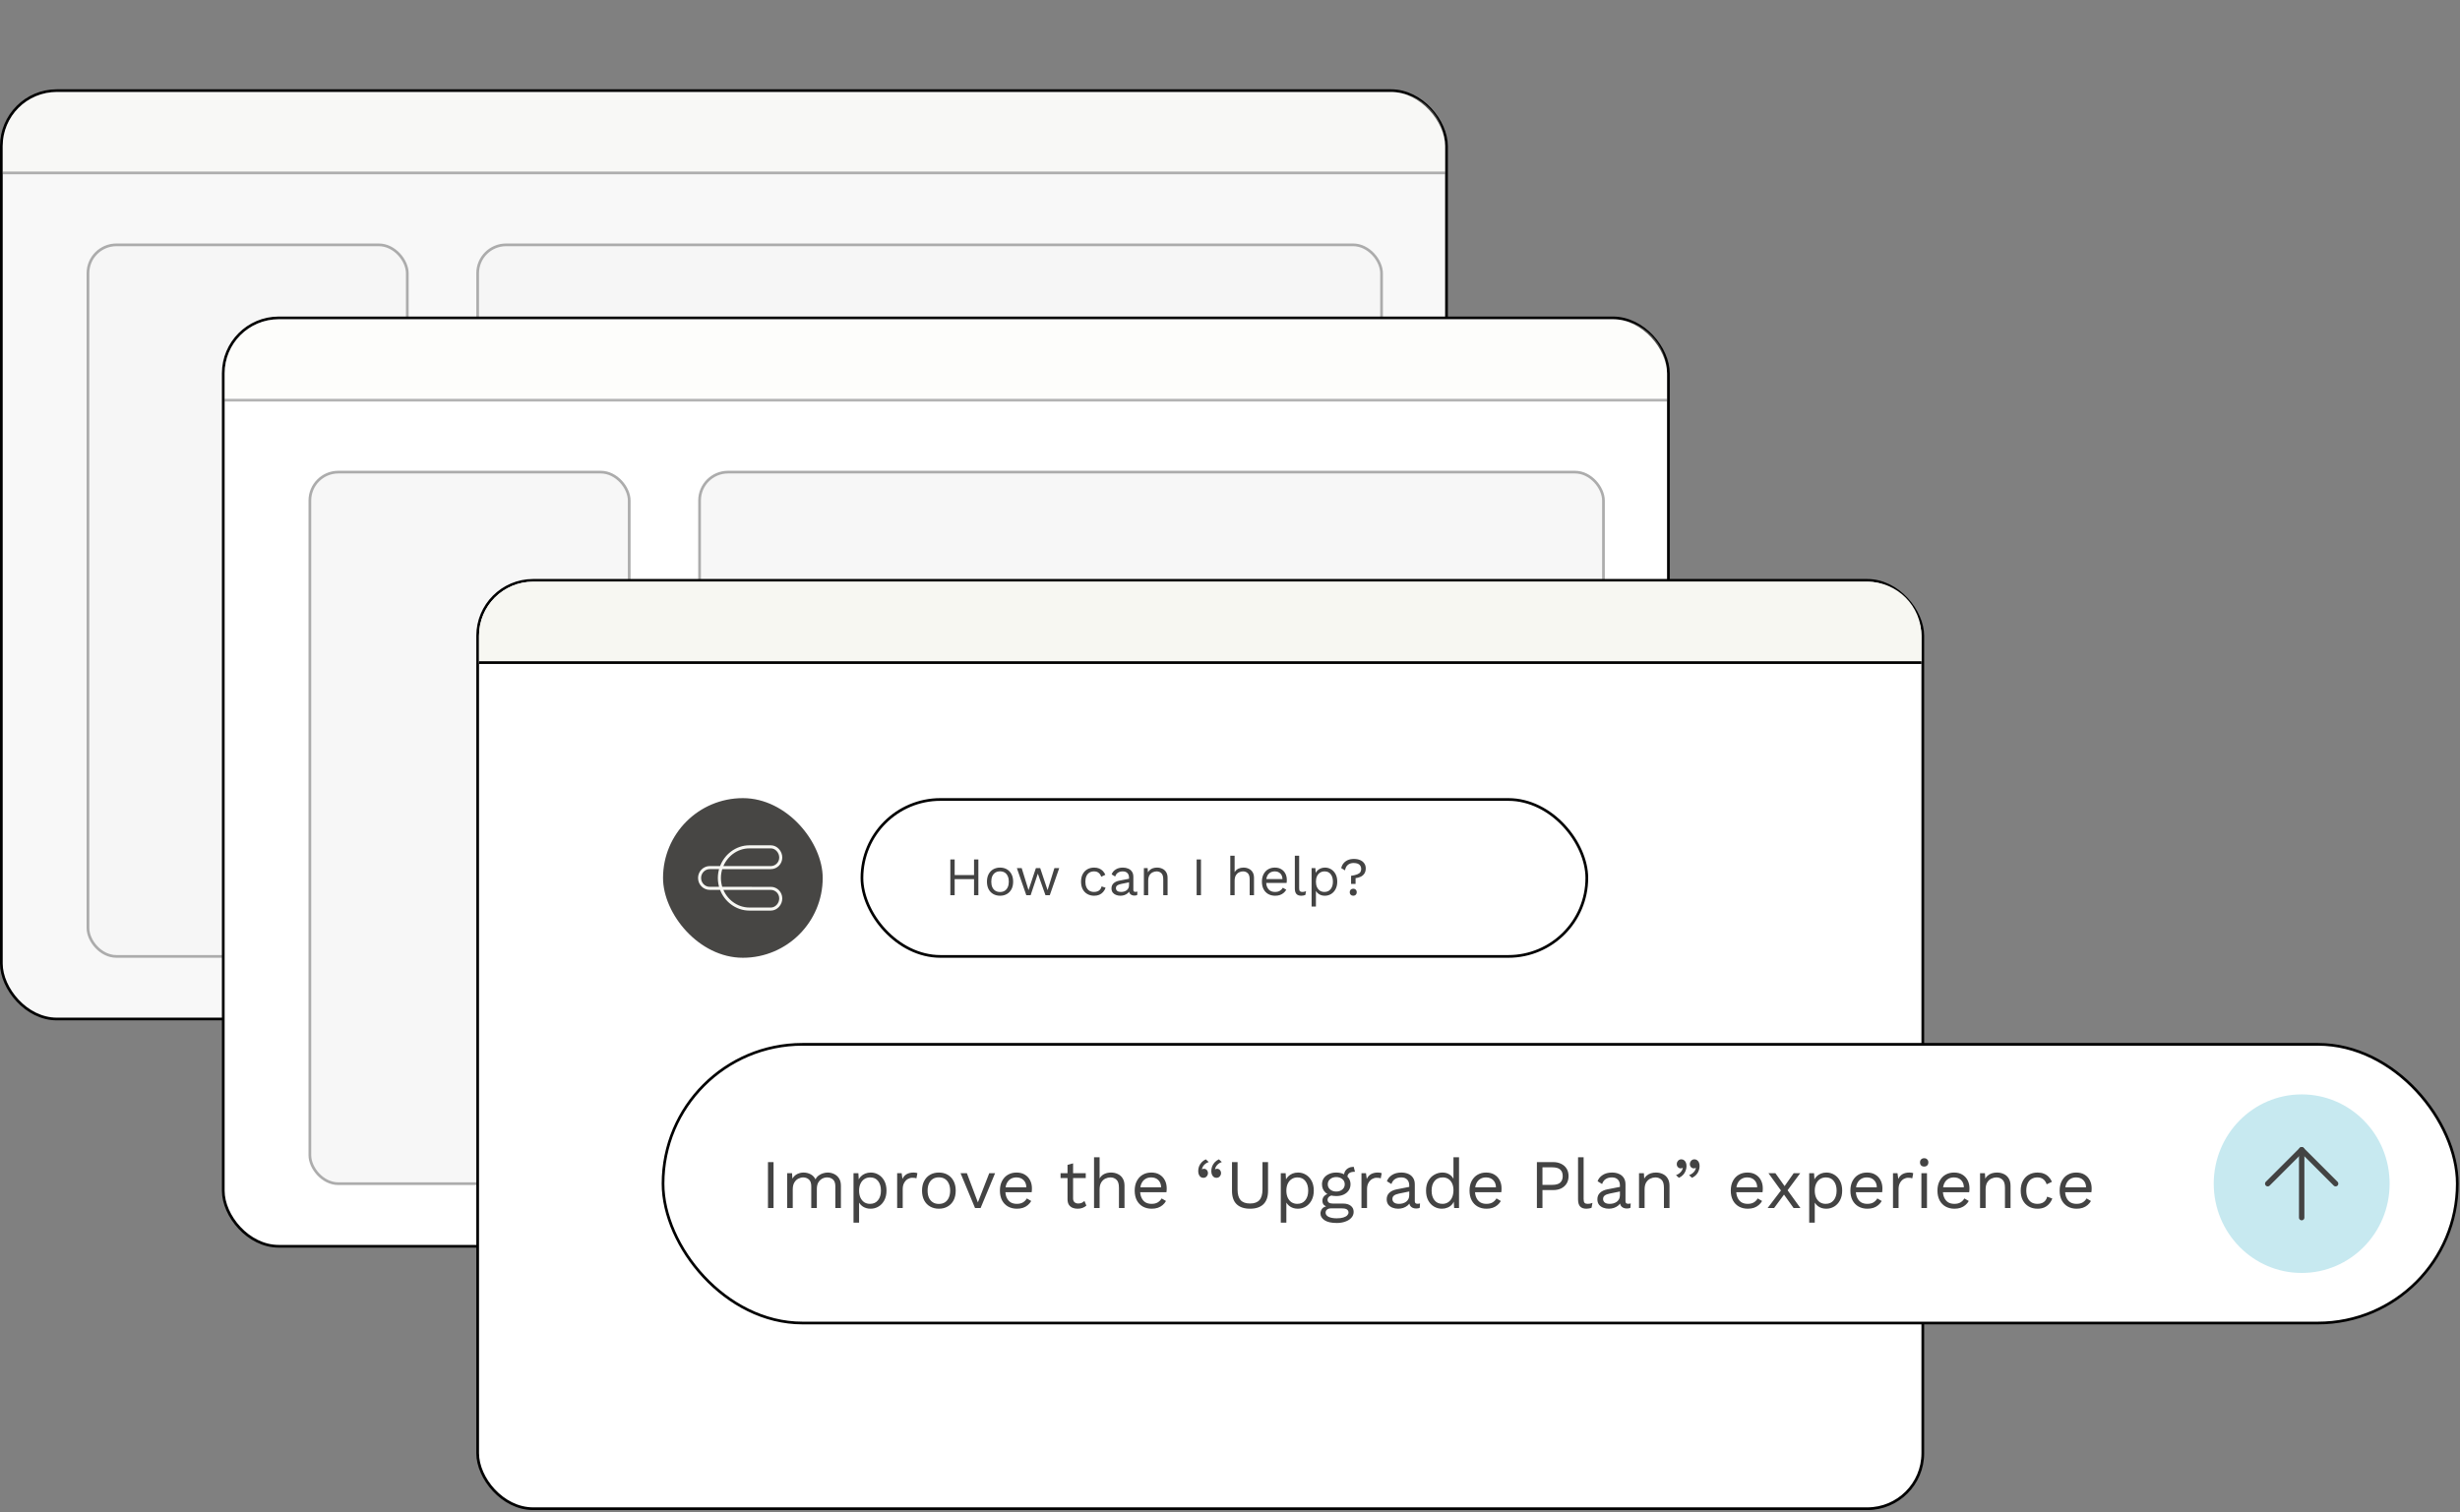 <svg width="909" height="559" viewBox="0 0 909 559" fill="none" xmlns="http://www.w3.org/2000/svg">
<rect x="0" y="0" width="909" height="559" fill="#808080" stroke="none"/>
<g clip-path="url(#clip0_1213_10343)">
<rect x="0.5" y="33.5" width="534" height="343.137" rx="20.5" fill="#F8F8F8" stroke="black"/>
<g opacity="0.3">
<path d="M1 54C1 42.954 9.954 34 21 34H514C525.046 34 534 42.954 534 54V63.909H1V54Z" fill="#F7F7F2"/>
<path d="M1 63.908H534" stroke="black"/>
</g>
<rect x="32.5" y="90.5" width="118" height="263" rx="10.5" fill="#F6F6F6" stroke="#ACACAC"/>
<rect x="176.5" y="90.5" width="334" height="263" rx="10.5" fill="#F6F6F6" stroke="#ACACAC"/>
<rect x="82.5" y="117.5" width="534" height="343.137" rx="20.5" fill="white" stroke="black"/>
<g opacity="0.3">
<path d="M83 138C83 126.954 91.954 118 103 118H596C607.046 118 616 126.954 616 138V147.909H83V138Z" fill="#F7F7F2"/>
<path d="M83 147.908H616" stroke="black"/>
</g>
<rect x="114.5" y="174.5" width="118" height="263" rx="10.5" fill="#F7F7F7" stroke="#ACACAC"/>
<rect x="258.5" y="174.5" width="334" height="263" rx="10.5" fill="#F7F7F7" stroke="#ACACAC"/>
<rect x="176.5" y="214.5" width="534" height="343.137" rx="20.5" fill="white" stroke="black"/>
<rect x="245" y="386" width="663" height="103" rx="51.5" fill="white"/>
<rect x="245" y="386" width="663" height="103" rx="51.5" stroke="black"/>
<path d="M285.835 429.528V446.5H283.777V429.528H285.835ZM290.875 446.5V433.642H292.675L292.804 435.648C293.267 434.859 293.867 434.285 294.604 433.925C295.358 433.565 296.13 433.385 296.918 433.385C297.827 433.385 298.684 433.591 299.49 434.002C300.296 434.414 300.913 435.048 301.341 435.905C301.616 435.322 302.001 434.851 302.499 434.491C302.996 434.114 303.536 433.839 304.119 433.668C304.719 433.479 305.284 433.385 305.816 433.385C306.639 433.385 307.419 433.557 308.156 433.899C308.91 434.242 309.527 434.774 310.007 435.494C310.487 436.214 310.727 437.14 310.727 438.271V446.5H308.67V438.477C308.67 437.311 308.379 436.471 307.796 435.957C307.213 435.442 306.493 435.185 305.636 435.185C304.967 435.185 304.341 435.348 303.759 435.674C303.176 436 302.704 436.48 302.344 437.114C302.001 437.748 301.83 438.528 301.83 439.454V446.5H299.773V438.477C299.773 437.311 299.481 436.471 298.898 435.957C298.315 435.442 297.595 435.185 296.738 435.185C296.173 435.185 295.59 435.339 294.99 435.648C294.407 435.94 293.918 436.411 293.524 437.062C293.13 437.714 292.932 438.571 292.932 439.634V446.5H290.875ZM315.385 451.9V433.642H317.185L317.365 436.78L317.082 436.42C317.305 435.82 317.64 435.297 318.085 434.851C318.531 434.388 319.071 434.028 319.705 433.771C320.34 433.514 321.025 433.385 321.763 433.385C322.808 433.385 323.768 433.651 324.643 434.182C325.534 434.714 326.246 435.477 326.777 436.471C327.309 437.465 327.574 438.665 327.574 440.071C327.574 441.46 327.3 442.66 326.751 443.671C326.22 444.666 325.509 445.429 324.617 445.96C323.726 446.491 322.748 446.757 321.685 446.757C320.623 446.757 319.688 446.5 318.882 445.986C318.094 445.454 317.528 444.786 317.185 443.98L317.442 443.594V451.9H315.385ZM321.48 444.957C322.748 444.957 323.734 444.511 324.437 443.62C325.157 442.728 325.517 441.545 325.517 440.071C325.517 438.597 325.166 437.414 324.463 436.522C323.777 435.631 322.808 435.185 321.557 435.185C320.734 435.185 320.014 435.391 319.397 435.802C318.78 436.197 318.3 436.762 317.957 437.5C317.614 438.22 317.442 439.077 317.442 440.071C317.442 441.048 317.605 441.906 317.931 442.643C318.274 443.38 318.745 443.954 319.345 444.366C319.963 444.76 320.674 444.957 321.48 444.957ZM331.508 446.5V433.642H333.179L333.462 435.751C333.822 434.962 334.345 434.371 335.031 433.977C335.733 433.582 336.582 433.385 337.576 433.385C337.799 433.385 338.039 433.402 338.296 433.437C338.571 433.471 338.802 433.539 338.991 433.642L338.631 435.519C338.442 435.451 338.236 435.399 338.014 435.365C337.791 435.331 337.474 435.314 337.062 435.314C336.531 435.314 335.991 435.468 335.442 435.777C334.911 436.085 334.465 436.557 334.105 437.191C333.745 437.808 333.565 438.597 333.565 439.557V446.5H331.508ZM346.926 433.385C348.143 433.385 349.215 433.651 350.14 434.182C351.083 434.714 351.821 435.485 352.352 436.497C352.883 437.491 353.149 438.683 353.149 440.071C353.149 441.46 352.883 442.66 352.352 443.671C351.821 444.666 351.083 445.429 350.14 445.96C349.215 446.491 348.143 446.757 346.926 446.757C345.726 446.757 344.654 446.491 343.712 445.96C342.769 445.429 342.031 444.666 341.5 443.671C340.969 442.66 340.703 441.46 340.703 440.071C340.703 438.683 340.969 437.491 341.5 436.497C342.031 435.485 342.769 434.714 343.712 434.182C344.654 433.651 345.726 433.385 346.926 433.385ZM346.926 435.159C346.052 435.159 345.306 435.357 344.689 435.751C344.072 436.145 343.592 436.711 343.249 437.448C342.923 438.168 342.76 439.043 342.76 440.071C342.76 441.083 342.923 441.957 343.249 442.694C343.592 443.431 344.072 443.997 344.689 444.391C345.306 444.786 346.052 444.983 346.926 444.983C347.8 444.983 348.546 444.786 349.163 444.391C349.78 443.997 350.252 443.431 350.578 442.694C350.92 441.957 351.092 441.083 351.092 440.071C351.092 439.043 350.92 438.168 350.578 437.448C350.252 436.711 349.78 436.145 349.163 435.751C348.546 435.357 347.8 435.159 346.926 435.159ZM365.534 433.642H367.694L362.345 446.5H360.288L354.939 433.642H357.279L361.342 444.417L365.534 433.642ZM375.757 446.757C374.539 446.757 373.451 446.491 372.491 445.96C371.548 445.429 370.811 444.666 370.279 443.671C369.748 442.66 369.482 441.46 369.482 440.071C369.482 438.683 369.748 437.491 370.279 436.497C370.811 435.485 371.539 434.714 372.465 434.182C373.391 433.651 374.445 433.385 375.628 433.385C376.828 433.385 377.848 433.642 378.688 434.157C379.545 434.671 380.197 435.374 380.643 436.265C381.088 437.14 381.311 438.125 381.311 439.223C381.311 439.514 381.303 439.78 381.285 440.02C381.268 440.26 381.243 440.474 381.208 440.663H370.819V438.837H380.308L379.254 439.043C379.254 437.808 378.911 436.857 378.225 436.188C377.557 435.519 376.674 435.185 375.577 435.185C374.737 435.185 374.008 435.382 373.391 435.777C372.791 436.154 372.319 436.711 371.976 437.448C371.651 438.168 371.488 439.043 371.488 440.071C371.488 441.083 371.659 441.957 372.002 442.694C372.345 443.431 372.825 443.997 373.442 444.391C374.077 444.768 374.831 444.957 375.705 444.957C376.648 444.957 377.411 444.777 377.994 444.417C378.594 444.057 379.074 443.568 379.434 442.951L381.054 443.903C380.728 444.486 380.308 444.991 379.794 445.42C379.297 445.849 378.705 446.183 378.02 446.423C377.351 446.646 376.597 446.757 375.757 446.757ZM396.52 429.991V442.951C396.52 443.586 396.7 444.057 397.06 444.366C397.42 444.674 397.883 444.828 398.449 444.828C398.946 444.828 399.375 444.743 399.735 444.571C400.095 444.4 400.42 444.168 400.712 443.877L401.432 445.6C401.038 445.96 400.566 446.243 400.018 446.449C399.486 446.654 398.869 446.757 398.166 446.757C397.515 446.757 396.906 446.646 396.34 446.423C395.775 446.183 395.32 445.814 394.977 445.317C394.652 444.803 394.48 444.134 394.463 443.311V430.556L396.52 429.991ZM401.2 433.642V435.417H391.891V433.642H401.2ZM404.259 446.5V427.728H406.316V435.571C406.762 434.799 407.354 434.242 408.091 433.899C408.828 433.557 409.634 433.385 410.508 433.385C411.434 433.385 412.274 433.565 413.028 433.925C413.783 434.268 414.383 434.799 414.828 435.519C415.291 436.24 415.523 437.157 415.523 438.271V446.5H413.465V438.991C413.465 437.568 413.157 436.582 412.54 436.034C411.94 435.468 411.194 435.185 410.302 435.185C409.685 435.185 409.068 435.331 408.451 435.622C407.834 435.914 407.319 436.394 406.908 437.062C406.514 437.714 406.316 438.588 406.316 439.685V446.5H404.259ZM425.555 446.757C424.338 446.757 423.249 446.491 422.289 445.96C421.346 445.429 420.609 444.666 420.078 443.671C419.546 442.66 419.281 441.46 419.281 440.071C419.281 438.683 419.546 437.491 420.078 436.497C420.609 435.485 421.338 434.714 422.264 434.182C423.189 433.651 424.244 433.385 425.427 433.385C426.627 433.385 427.647 433.642 428.487 434.157C429.344 434.671 429.995 435.374 430.441 436.265C430.887 437.14 431.11 438.125 431.11 439.223C431.11 439.514 431.101 439.78 431.084 440.02C431.067 440.26 431.041 440.474 431.007 440.663H420.618V438.837H430.107L429.053 439.043C429.053 437.808 428.71 436.857 428.024 436.188C427.355 435.519 426.472 435.185 425.375 435.185C424.535 435.185 423.807 435.382 423.189 435.777C422.589 436.154 422.118 436.711 421.775 437.448C421.449 438.168 421.286 439.043 421.286 440.071C421.286 441.083 421.458 441.957 421.801 442.694C422.144 443.431 422.624 443.997 423.241 444.391C423.875 444.768 424.629 444.957 425.504 444.957C426.447 444.957 427.21 444.777 427.792 444.417C428.392 444.057 428.873 443.568 429.233 442.951L430.853 443.903C430.527 444.486 430.107 444.991 429.593 445.42C429.095 445.849 428.504 446.183 427.818 446.423C427.15 446.646 426.395 446.757 425.555 446.757ZM444.687 435.339C444.292 435.339 443.95 435.237 443.658 435.031C443.367 434.808 443.144 434.508 442.99 434.131C442.835 433.754 442.758 433.325 442.758 432.845C442.758 432.262 442.852 431.705 443.041 431.174C443.247 430.625 443.555 430.119 443.967 429.656C444.378 429.193 444.91 428.808 445.561 428.499L446.641 429.502C446.178 429.656 445.767 429.871 445.407 430.145C445.064 430.419 444.781 430.728 444.558 431.071C444.352 431.414 444.207 431.765 444.121 432.125L444.224 432.176C444.292 432.125 444.378 432.082 444.481 432.048C444.584 432.014 444.738 431.996 444.944 431.996C445.15 431.996 445.364 432.056 445.587 432.176C445.81 432.296 445.99 432.477 446.127 432.717C446.281 432.939 446.358 433.239 446.358 433.617C446.358 433.925 446.281 434.208 446.127 434.465C445.99 434.722 445.792 434.937 445.535 435.108C445.278 435.262 444.995 435.339 444.687 435.339ZM449.521 435.339C449.127 435.339 448.784 435.237 448.493 435.031C448.201 434.808 447.978 434.508 447.824 434.131C447.67 433.754 447.593 433.325 447.593 432.845C447.593 432.262 447.687 431.705 447.875 431.174C448.081 430.625 448.39 430.119 448.801 429.656C449.213 429.193 449.744 428.808 450.396 428.499L451.476 429.502C451.013 429.656 450.601 429.871 450.241 430.145C449.898 430.419 449.616 430.728 449.393 431.071C449.187 431.414 449.041 431.765 448.955 432.125L449.058 432.176C449.127 432.125 449.213 432.082 449.316 432.048C449.418 432.014 449.573 431.996 449.778 431.996C449.984 431.996 450.198 432.056 450.421 432.176C450.644 432.296 450.824 432.477 450.961 432.717C451.116 432.939 451.193 433.239 451.193 433.617C451.193 433.925 451.116 434.208 450.961 434.465C450.824 434.722 450.627 434.937 450.37 435.108C450.113 435.262 449.83 435.339 449.521 435.339ZM468.56 429.528V440.174C468.56 442.351 467.986 443.997 466.837 445.111C465.688 446.209 464.043 446.757 461.9 446.757C459.774 446.757 458.128 446.209 456.962 445.111C455.814 443.997 455.239 442.351 455.239 440.174V429.528H457.297V439.66C457.297 441.425 457.665 442.728 458.402 443.568C459.157 444.408 460.322 444.828 461.9 444.828C463.477 444.828 464.634 444.408 465.371 443.568C466.126 442.728 466.503 441.425 466.503 439.66V429.528H468.56ZM473.269 451.9V433.642H475.069L475.249 436.78L474.966 436.42C475.189 435.82 475.523 435.297 475.969 434.851C476.415 434.388 476.955 434.028 477.589 433.771C478.224 433.514 478.909 433.385 479.646 433.385C480.692 433.385 481.652 433.651 482.527 434.182C483.418 434.714 484.13 435.477 484.661 436.471C485.192 437.465 485.458 438.665 485.458 440.071C485.458 441.46 485.184 442.66 484.635 443.671C484.104 444.666 483.392 445.429 482.501 445.96C481.609 446.491 480.632 446.757 479.569 446.757C478.506 446.757 477.572 446.5 476.766 445.986C475.978 445.454 475.412 444.786 475.069 443.98L475.326 443.594V451.9H473.269ZM479.364 444.957C480.632 444.957 481.618 444.511 482.321 443.62C483.041 442.728 483.401 441.545 483.401 440.071C483.401 438.597 483.05 437.414 482.347 436.522C481.661 435.631 480.692 435.185 479.441 435.185C478.618 435.185 477.898 435.391 477.281 435.802C476.663 436.197 476.183 436.762 475.841 437.5C475.498 438.22 475.326 439.077 475.326 440.071C475.326 441.048 475.489 441.906 475.815 442.643C476.158 443.38 476.629 443.954 477.229 444.366C477.846 444.76 478.558 444.957 479.364 444.957ZM500.218 431.276L500.681 433.102C500.663 433.102 500.638 433.102 500.603 433.102C500.569 433.102 500.535 433.102 500.501 433.102C499.66 433.102 499.009 433.274 498.546 433.617C498.1 433.942 497.878 434.474 497.878 435.211L496.617 434.568C496.617 433.899 496.772 433.317 497.08 432.819C497.389 432.322 497.809 431.945 498.34 431.688C498.872 431.414 499.455 431.276 500.089 431.276C500.106 431.276 500.123 431.276 500.141 431.276C500.175 431.276 500.201 431.276 500.218 431.276ZM496.309 444.854C497.526 444.854 498.478 445.137 499.163 445.703C499.849 446.251 500.192 446.989 500.192 447.914C500.192 448.754 499.909 449.483 499.343 450.1C498.795 450.717 498.049 451.189 497.106 451.515C496.18 451.857 495.135 452.029 493.969 452.029C491.946 452.029 490.429 451.686 489.417 451C488.423 450.314 487.926 449.492 487.926 448.532C487.926 447.846 488.149 447.229 488.594 446.68C489.057 446.149 489.829 445.849 490.909 445.78L490.729 446.166C490.146 446.011 489.649 445.754 489.237 445.394C488.843 445.017 488.646 444.477 488.646 443.774C488.646 443.071 488.903 442.471 489.417 441.974C489.949 441.46 490.729 441.143 491.757 441.023L493.12 441.717H492.863C492.023 441.803 491.423 442.017 491.063 442.36C490.72 442.686 490.549 443.046 490.549 443.44C490.549 443.92 490.72 444.28 491.063 444.52C491.423 444.743 491.92 444.854 492.554 444.854H496.309ZM493.943 450.306C494.937 450.306 495.752 450.203 496.386 449.997C497.038 449.792 497.518 449.526 497.826 449.2C498.135 448.874 498.289 448.523 498.289 448.146C498.289 447.683 498.1 447.314 497.723 447.04C497.363 446.766 496.703 446.629 495.743 446.629H491.783C491.234 446.629 490.772 446.766 490.394 447.04C490.017 447.331 489.829 447.726 489.829 448.223C489.829 448.857 490.189 449.363 490.909 449.74C491.646 450.117 492.657 450.306 493.943 450.306ZM493.763 433.385C494.792 433.385 495.7 433.574 496.489 433.951C497.295 434.311 497.92 434.817 498.366 435.468C498.812 436.12 499.035 436.874 499.035 437.731C499.035 438.571 498.812 439.325 498.366 439.994C497.92 440.645 497.295 441.16 496.489 441.537C495.7 441.897 494.792 442.077 493.763 442.077C492.066 442.077 490.763 441.674 489.854 440.868C488.946 440.045 488.491 439 488.491 437.731C488.491 436.874 488.714 436.12 489.16 435.468C489.623 434.817 490.249 434.311 491.037 433.951C491.826 433.574 492.734 433.385 493.763 433.385ZM493.763 435.057C492.872 435.057 492.126 435.305 491.526 435.802C490.926 436.282 490.626 436.925 490.626 437.731C490.626 438.52 490.926 439.163 491.526 439.66C492.126 440.157 492.872 440.405 493.763 440.405C494.655 440.405 495.4 440.157 496 439.66C496.6 439.163 496.9 438.52 496.9 437.731C496.9 436.925 496.6 436.282 496 435.802C495.4 435.305 494.655 435.057 493.763 435.057ZM503.078 446.5V433.642H504.749L505.032 435.751C505.392 434.962 505.915 434.371 506.601 433.977C507.304 433.582 508.152 433.385 509.147 433.385C509.37 433.385 509.61 433.402 509.867 433.437C510.141 433.471 510.373 433.539 510.561 433.642L510.201 435.519C510.012 435.451 509.807 435.399 509.584 435.365C509.361 435.331 509.044 435.314 508.632 435.314C508.101 435.314 507.561 435.468 507.012 435.777C506.481 436.085 506.035 436.557 505.675 437.191C505.315 437.808 505.135 438.597 505.135 439.557V446.5H503.078ZM520.732 438.194C520.732 437.234 520.475 436.497 519.961 435.982C519.447 435.451 518.718 435.185 517.775 435.185C516.884 435.185 516.129 435.382 515.512 435.777C514.895 436.154 514.441 436.771 514.149 437.628L512.478 436.6C512.821 435.64 513.455 434.868 514.381 434.285C515.306 433.685 516.455 433.385 517.827 433.385C518.752 433.385 519.592 433.548 520.347 433.874C521.101 434.182 521.692 434.662 522.121 435.314C522.567 435.948 522.79 436.771 522.79 437.782V444.006C522.79 444.623 523.115 444.931 523.767 444.931C524.093 444.931 524.41 444.888 524.718 444.803L524.615 446.423C524.273 446.594 523.827 446.68 523.278 446.68C522.781 446.68 522.335 446.586 521.941 446.397C521.547 446.209 521.238 445.926 521.015 445.549C520.792 445.154 520.681 444.666 520.681 444.083V443.826L521.195 443.903C520.99 444.571 520.638 445.12 520.141 445.549C519.644 445.96 519.087 446.269 518.469 446.474C517.852 446.663 517.244 446.757 516.644 446.757C515.889 446.757 515.186 446.629 514.535 446.371C513.883 446.114 513.361 445.729 512.966 445.214C512.589 444.683 512.401 444.031 512.401 443.26C512.401 442.3 512.718 441.511 513.352 440.894C514.003 440.26 514.904 439.831 516.052 439.608L521.144 438.605V440.303L517.004 441.151C516.164 441.323 515.538 441.563 515.126 441.871C514.715 442.18 514.509 442.608 514.509 443.157C514.509 443.688 514.715 444.126 515.126 444.468C515.555 444.794 516.155 444.957 516.926 444.957C517.424 444.957 517.895 444.897 518.341 444.777C518.804 444.64 519.215 444.443 519.575 444.186C519.935 443.911 520.218 443.577 520.424 443.183C520.629 442.771 520.732 442.291 520.732 441.743V438.194ZM532.803 446.757C531.74 446.757 530.763 446.491 529.872 445.96C528.98 445.429 528.269 444.666 527.737 443.671C527.206 442.66 526.94 441.46 526.94 440.071C526.94 438.648 527.223 437.44 527.789 436.445C528.355 435.451 529.1 434.697 530.026 434.182C530.952 433.651 531.946 433.385 533.009 433.385C534.072 433.385 534.989 433.659 535.761 434.208C536.549 434.757 537.072 435.485 537.329 436.394L537.072 436.574V427.728H539.129V446.5H537.329L537.149 443.388L537.432 443.234C537.312 443.988 537.021 444.631 536.558 445.163C536.112 445.677 535.555 446.071 534.886 446.346C534.235 446.62 533.541 446.757 532.803 446.757ZM533.009 444.957C533.832 444.957 534.543 444.751 535.143 444.34C535.761 443.928 536.232 443.346 536.558 442.591C536.901 441.82 537.072 440.92 537.072 439.891C537.072 438.914 536.901 438.074 536.558 437.371C536.232 436.668 535.769 436.128 535.169 435.751C534.586 435.374 533.901 435.185 533.112 435.185C531.809 435.185 530.798 435.631 530.078 436.522C529.357 437.414 528.997 438.597 528.997 440.071C528.997 441.545 529.349 442.728 530.052 443.62C530.755 444.511 531.74 444.957 533.009 444.957ZM549.286 446.757C548.069 446.757 546.98 446.491 546.02 445.96C545.077 445.429 544.34 444.666 543.808 443.671C543.277 442.66 543.011 441.46 543.011 440.071C543.011 438.683 543.277 437.491 543.808 436.497C544.34 435.485 545.068 434.714 545.994 434.182C546.92 433.651 547.974 433.385 549.157 433.385C550.357 433.385 551.377 433.642 552.217 434.157C553.074 434.671 553.726 435.374 554.172 436.265C554.617 437.14 554.84 438.125 554.84 439.223C554.84 439.514 554.832 439.78 554.815 440.02C554.797 440.26 554.772 440.474 554.737 440.663H544.348V438.837H553.837L552.783 439.043C552.783 437.808 552.44 436.857 551.754 436.188C551.086 435.519 550.203 435.185 549.106 435.185C548.266 435.185 547.537 435.382 546.92 435.777C546.32 436.154 545.848 436.711 545.506 437.448C545.18 438.168 545.017 439.043 545.017 440.071C545.017 441.083 545.188 441.957 545.531 442.694C545.874 443.431 546.354 443.997 546.971 444.391C547.606 444.768 548.36 444.957 549.234 444.957C550.177 444.957 550.94 444.777 551.523 444.417C552.123 444.057 552.603 443.568 552.963 442.951L554.583 443.903C554.257 444.486 553.837 444.991 553.323 445.42C552.826 445.849 552.234 446.183 551.549 446.423C550.88 446.646 550.126 446.757 549.286 446.757ZM573.895 429.528C575.043 429.528 576.038 429.742 576.878 430.171C577.735 430.582 578.403 431.174 578.883 431.945C579.363 432.717 579.603 433.634 579.603 434.697C579.603 435.76 579.363 436.677 578.883 437.448C578.403 438.22 577.735 438.82 576.878 439.248C576.038 439.66 575.043 439.865 573.895 439.865H569.96V446.5H567.903V429.528H573.895ZM573.586 437.937C574.923 437.937 575.9 437.662 576.518 437.114C577.135 436.548 577.443 435.742 577.443 434.697C577.443 433.634 577.135 432.828 576.518 432.279C575.9 431.731 574.923 431.456 573.586 431.456H569.96V437.937H573.586ZM585.167 427.728V443.234C585.167 443.886 585.287 444.34 585.527 444.597C585.767 444.837 586.153 444.957 586.684 444.957C587.027 444.957 587.31 444.931 587.533 444.88C587.756 444.828 588.056 444.734 588.433 444.597L588.099 446.397C587.824 446.517 587.524 446.603 587.199 446.654C586.873 446.723 586.539 446.757 586.196 446.757C585.15 446.757 584.37 446.474 583.856 445.909C583.358 445.343 583.11 444.477 583.11 443.311V427.728H585.167ZM598.582 438.194C598.582 437.234 598.325 436.497 597.81 435.982C597.296 435.451 596.568 435.185 595.625 435.185C594.733 435.185 593.979 435.382 593.362 435.777C592.744 436.154 592.29 436.771 591.999 437.628L590.327 436.6C590.67 435.64 591.304 434.868 592.23 434.285C593.156 433.685 594.305 433.385 595.676 433.385C596.602 433.385 597.442 433.548 598.196 433.874C598.95 434.182 599.542 434.662 599.971 435.314C600.416 435.948 600.639 436.771 600.639 437.782V444.006C600.639 444.623 600.965 444.931 601.616 444.931C601.942 444.931 602.259 444.888 602.568 444.803L602.465 446.423C602.122 446.594 601.676 446.68 601.128 446.68C600.631 446.68 600.185 446.586 599.791 446.397C599.396 446.209 599.088 445.926 598.865 445.549C598.642 445.154 598.53 444.666 598.53 444.083V443.826L599.045 443.903C598.839 444.571 598.488 445.12 597.99 445.549C597.493 445.96 596.936 446.269 596.319 446.474C595.702 446.663 595.093 446.757 594.493 446.757C593.739 446.757 593.036 446.629 592.384 446.371C591.733 446.114 591.21 445.729 590.816 445.214C590.439 444.683 590.25 444.031 590.25 443.26C590.25 442.3 590.567 441.511 591.202 440.894C591.853 440.26 592.753 439.831 593.902 439.608L598.993 438.605V440.303L594.853 441.151C594.013 441.323 593.387 441.563 592.976 441.871C592.564 442.18 592.359 442.608 592.359 443.157C592.359 443.688 592.564 444.126 592.976 444.468C593.404 444.794 594.005 444.957 594.776 444.957C595.273 444.957 595.745 444.897 596.19 444.777C596.653 444.64 597.065 444.443 597.425 444.186C597.785 443.911 598.068 443.577 598.273 443.183C598.479 442.771 598.582 442.291 598.582 441.743V438.194ZM605.638 446.5V433.642H607.438L607.618 436.522L607.284 436.24C607.558 435.554 607.927 435.005 608.39 434.594C608.853 434.165 609.384 433.857 609.984 433.668C610.601 433.479 611.236 433.385 611.887 433.385C612.813 433.385 613.653 433.565 614.407 433.925C615.162 434.268 615.762 434.799 616.207 435.519C616.67 436.24 616.902 437.157 616.902 438.271V446.5H614.844V438.991C614.844 437.568 614.536 436.582 613.919 436.034C613.319 435.468 612.573 435.185 611.681 435.185C611.064 435.185 610.447 435.331 609.83 435.622C609.213 435.914 608.699 436.385 608.287 437.037C607.893 437.688 607.696 438.562 607.696 439.66V446.5H605.638ZM621.256 428.499C621.668 428.499 622.011 428.611 622.285 428.833C622.576 429.039 622.799 429.331 622.954 429.708C623.108 430.068 623.185 430.496 623.185 430.994C623.185 431.559 623.082 432.116 622.876 432.665C622.688 433.214 622.388 433.719 621.976 434.182C621.565 434.645 621.033 435.031 620.382 435.339L619.302 434.337C619.765 434.182 620.168 433.968 620.511 433.694C620.871 433.419 621.162 433.111 621.385 432.768C621.608 432.425 621.753 432.074 621.822 431.714L621.719 431.662C621.651 431.714 621.565 431.756 621.462 431.791C621.359 431.825 621.205 431.842 620.999 431.842C620.793 431.842 620.579 431.782 620.356 431.662C620.151 431.542 619.971 431.371 619.816 431.148C619.662 430.908 619.585 430.599 619.585 430.222C619.585 429.914 619.662 429.631 619.816 429.374C619.971 429.099 620.168 428.885 620.408 428.731C620.665 428.576 620.948 428.499 621.256 428.499ZM626.091 428.499C626.502 428.499 626.845 428.611 627.119 428.833C627.411 429.039 627.634 429.331 627.788 429.708C627.942 430.068 628.019 430.496 628.019 430.994C628.019 431.559 627.917 432.116 627.711 432.665C627.522 433.214 627.222 433.719 626.811 434.182C626.399 434.645 625.868 435.031 625.216 435.339L624.136 434.337C624.599 434.182 625.002 433.968 625.345 433.694C625.705 433.419 625.997 433.111 626.219 432.768C626.442 432.425 626.588 432.074 626.657 431.714L626.554 431.662C626.485 431.714 626.399 431.756 626.297 431.791C626.194 431.825 626.039 431.842 625.834 431.842C625.628 431.842 625.414 431.782 625.191 431.662C624.985 431.542 624.805 431.371 624.651 431.148C624.496 430.908 624.419 430.599 624.419 430.222C624.419 429.914 624.496 429.631 624.651 429.374C624.805 429.099 625.002 428.885 625.242 428.731C625.499 428.576 625.782 428.499 626.091 428.499ZM645.819 446.757C644.602 446.757 643.513 446.491 642.553 445.96C641.61 445.429 640.873 444.666 640.342 443.671C639.81 442.66 639.545 441.46 639.545 440.071C639.545 438.683 639.81 437.491 640.342 436.497C640.873 435.485 641.602 434.714 642.528 434.182C643.453 433.651 644.508 433.385 645.691 433.385C646.891 433.385 647.911 433.642 648.751 434.157C649.608 434.671 650.259 435.374 650.705 436.265C651.151 437.14 651.374 438.125 651.374 439.223C651.374 439.514 651.365 439.78 651.348 440.02C651.331 440.26 651.305 440.474 651.271 440.663H640.882V438.837H650.371L649.316 439.043C649.316 437.808 648.974 436.857 648.288 436.188C647.619 435.519 646.736 435.185 645.639 435.185C644.799 435.185 644.071 435.382 643.453 435.777C642.853 436.154 642.382 436.711 642.039 437.448C641.713 438.168 641.55 439.043 641.55 440.071C641.55 441.083 641.722 441.957 642.065 442.694C642.408 443.431 642.888 443.997 643.505 444.391C644.139 444.768 644.893 444.957 645.768 444.957C646.711 444.957 647.474 444.777 648.056 444.417C648.656 444.057 649.136 443.568 649.496 442.951L651.117 443.903C650.791 444.486 650.371 444.991 649.856 445.42C649.359 445.849 648.768 446.183 648.082 446.423C647.414 446.646 646.659 446.757 645.819 446.757ZM656.043 433.642L659.875 439.017L660.004 439.197L665.275 446.5H662.755L658.769 440.92L658.538 440.637L653.472 433.642H656.043ZM665.198 433.642L660.107 440.508H659.978L655.555 446.5H653.163L658.769 439.12H658.924L662.781 433.642H665.198ZM668.521 451.9V433.642H670.321L670.501 436.78L670.218 436.42C670.441 435.82 670.775 435.297 671.221 434.851C671.667 434.388 672.207 434.028 672.841 433.771C673.475 433.514 674.161 433.385 674.898 433.385C675.944 433.385 676.904 433.651 677.778 434.182C678.67 434.714 679.381 435.477 679.913 436.471C680.444 437.465 680.71 438.665 680.71 440.071C680.71 441.46 680.436 442.66 679.887 443.671C679.355 444.666 678.644 445.429 677.753 445.96C676.861 446.491 675.884 446.757 674.821 446.757C673.758 446.757 672.824 446.5 672.018 445.986C671.229 445.454 670.664 444.786 670.321 443.98L670.578 443.594V451.9H668.521ZM674.615 444.957C675.884 444.957 676.87 444.511 677.573 443.62C678.293 442.728 678.653 441.545 678.653 440.071C678.653 438.597 678.301 437.414 677.598 436.522C676.912 435.631 675.944 435.185 674.692 435.185C673.87 435.185 673.149 435.391 672.532 435.802C671.915 436.197 671.435 436.762 671.092 437.5C670.749 438.22 670.578 439.077 670.578 440.071C670.578 441.048 670.741 441.906 671.067 442.643C671.409 443.38 671.881 443.954 672.481 444.366C673.098 444.76 673.81 444.957 674.615 444.957ZM690.018 446.757C688.8 446.757 687.712 446.491 686.752 445.96C685.809 445.429 685.072 444.666 684.54 443.671C684.009 442.66 683.743 441.46 683.743 440.071C683.743 438.683 684.009 437.491 684.54 436.497C685.072 435.485 685.8 434.714 686.726 434.182C687.652 433.651 688.706 433.385 689.889 433.385C691.089 433.385 692.109 433.642 692.949 434.157C693.806 434.671 694.458 435.374 694.904 436.265C695.349 437.14 695.572 438.125 695.572 439.223C695.572 439.514 695.564 439.78 695.546 440.02C695.529 440.26 695.504 440.474 695.469 440.663H685.08V438.837H694.569L693.515 439.043C693.515 437.808 693.172 436.857 692.486 436.188C691.818 435.519 690.935 435.185 689.838 435.185C688.998 435.185 688.269 435.382 687.652 435.777C687.052 436.154 686.58 436.711 686.237 437.448C685.912 438.168 685.749 439.043 685.749 440.071C685.749 441.083 685.92 441.957 686.263 442.694C686.606 443.431 687.086 443.997 687.703 444.391C688.338 444.768 689.092 444.957 689.966 444.957C690.909 444.957 691.672 444.777 692.255 444.417C692.855 444.057 693.335 443.568 693.695 442.951L695.315 443.903C694.989 444.486 694.569 444.991 694.055 445.42C693.558 445.849 692.966 446.183 692.281 446.423C691.612 446.646 690.858 446.757 690.018 446.757ZM699.485 446.5V433.642H701.156L701.439 435.751C701.799 434.962 702.322 434.371 703.008 433.977C703.711 433.582 704.559 433.385 705.554 433.385C705.776 433.385 706.016 433.402 706.274 433.437C706.548 433.471 706.779 433.539 706.968 433.642L706.608 435.519C706.419 435.451 706.214 435.399 705.991 435.365C705.768 435.331 705.451 435.314 705.039 435.314C704.508 435.314 703.968 435.468 703.419 435.777C702.888 436.085 702.442 436.557 702.082 437.191C701.722 437.808 701.542 438.597 701.542 439.557V446.5H699.485ZM711.01 431.174C710.548 431.174 710.17 431.036 709.879 430.762C709.605 430.471 709.468 430.094 709.468 429.631C709.468 429.168 709.605 428.799 709.879 428.525C710.17 428.233 710.548 428.088 711.01 428.088C711.473 428.088 711.842 428.233 712.116 428.525C712.408 428.799 712.553 429.168 712.553 429.631C712.553 430.094 712.408 430.471 712.116 430.762C711.842 431.036 711.473 431.174 711.01 431.174ZM712.039 433.642V446.5H709.982V433.642H712.039ZM722.187 446.757C720.97 446.757 719.881 446.491 718.921 445.96C717.978 445.429 717.241 444.666 716.71 443.671C716.178 442.66 715.912 441.46 715.912 440.071C715.912 438.683 716.178 437.491 716.71 436.497C717.241 435.485 717.97 434.714 718.895 434.182C719.821 433.651 720.876 433.385 722.058 433.385C723.259 433.385 724.279 433.642 725.119 434.157C725.976 434.671 726.627 435.374 727.073 436.265C727.519 437.14 727.742 438.125 727.742 439.223C727.742 439.514 727.733 439.78 727.716 440.02C727.699 440.26 727.673 440.474 727.639 440.663H717.25V438.837H726.739L725.684 439.043C725.684 437.808 725.341 436.857 724.656 436.188C723.987 435.519 723.104 435.185 722.007 435.185C721.167 435.185 720.438 435.382 719.821 435.777C719.221 436.154 718.75 436.711 718.407 437.448C718.081 438.168 717.918 439.043 717.918 440.071C717.918 441.083 718.09 441.957 718.433 442.694C718.775 443.431 719.255 443.997 719.873 444.391C720.507 444.768 721.261 444.957 722.136 444.957C723.079 444.957 723.841 444.777 724.424 444.417C725.024 444.057 725.504 443.568 725.864 442.951L727.484 443.903C727.159 444.486 726.739 444.991 726.224 445.42C725.727 445.849 725.136 446.183 724.45 446.423C723.781 446.646 723.027 446.757 722.187 446.757ZM731.654 446.5V433.642H733.454L733.634 436.522L733.3 436.24C733.574 435.554 733.943 435.005 734.406 434.594C734.869 434.165 735.4 433.857 736 433.668C736.617 433.479 737.252 433.385 737.903 433.385C738.829 433.385 739.669 433.565 740.423 433.925C741.177 434.268 741.777 434.799 742.223 435.519C742.686 436.24 742.918 437.157 742.918 438.271V446.5H740.86V438.991C740.86 437.568 740.552 436.582 739.935 436.034C739.335 435.468 738.589 435.185 737.697 435.185C737.08 435.185 736.463 435.331 735.846 435.622C735.229 435.914 734.714 436.385 734.303 437.037C733.909 437.688 733.711 438.562 733.711 439.66V446.5H731.654ZM752.899 433.385C753.79 433.385 754.57 433.522 755.239 433.797C755.925 434.071 756.516 434.465 757.013 434.979C757.51 435.494 757.913 436.102 758.222 436.805L756.267 437.731C755.993 436.908 755.573 436.282 755.007 435.854C754.459 435.408 753.739 435.185 752.847 435.185C751.99 435.185 751.253 435.382 750.636 435.777C750.019 436.154 749.547 436.711 749.221 437.448C748.896 438.168 748.733 439.043 748.733 440.071C748.733 441.083 748.896 441.957 749.221 442.694C749.547 443.431 750.019 443.997 750.636 444.391C751.253 444.768 751.99 444.957 752.847 444.957C753.516 444.957 754.09 444.854 754.57 444.648C755.067 444.443 755.47 444.143 755.779 443.748C756.105 443.354 756.327 442.874 756.447 442.308L758.35 442.977C758.059 443.766 757.656 444.443 757.142 445.009C756.645 445.574 756.036 446.011 755.316 446.32C754.613 446.611 753.807 446.757 752.899 446.757C751.699 446.757 750.627 446.491 749.684 445.96C748.741 445.429 748.004 444.666 747.473 443.671C746.941 442.66 746.676 441.46 746.676 440.071C746.676 438.683 746.941 437.491 747.473 436.497C748.004 435.485 748.741 434.714 749.684 434.182C750.627 433.651 751.699 433.385 752.899 433.385ZM767.34 446.757C766.123 446.757 765.034 446.491 764.074 445.96C763.131 445.429 762.394 444.666 761.862 443.671C761.331 442.66 761.065 441.46 761.065 440.071C761.065 438.683 761.331 437.491 761.862 436.497C762.394 435.485 763.122 434.714 764.048 434.182C764.974 433.651 766.028 433.385 767.211 433.385C768.411 433.385 769.431 433.642 770.271 434.157C771.129 434.671 771.78 435.374 772.226 436.265C772.671 437.14 772.894 438.125 772.894 439.223C772.894 439.514 772.886 439.78 772.869 440.02C772.851 440.26 772.826 440.474 772.791 440.663H762.402V438.837H771.891L770.837 439.043C770.837 437.808 770.494 436.857 769.808 436.188C769.14 435.519 768.257 435.185 767.16 435.185C766.32 435.185 765.591 435.382 764.974 435.777C764.374 436.154 763.902 436.711 763.56 437.448C763.234 438.168 763.071 439.043 763.071 440.071C763.071 441.083 763.242 441.957 763.585 442.694C763.928 443.431 764.408 443.997 765.025 444.391C765.66 444.768 766.414 444.957 767.288 444.957C768.231 444.957 768.994 444.777 769.577 444.417C770.177 444.057 770.657 443.568 771.017 442.951L772.637 443.903C772.311 444.486 771.891 444.991 771.377 445.42C770.88 445.849 770.289 446.183 769.603 446.423C768.934 446.646 768.18 446.757 767.34 446.757Z" fill="#434343"/>
<ellipse cx="850.5" cy="437.5" rx="32.5" ry="33" fill="#C7E9F0"/>
<path d="M837.958 437.501L850.5 424.959L863.041 437.501" stroke="#434343" stroke-width="2" stroke-linecap="round" stroke-linejoin="round"/>
<path d="M850.5 450.042V424.959" stroke="#434343" stroke-width="2" stroke-linecap="round" stroke-linejoin="round"/>
<path d="M177 235C177 223.954 185.954 215 197 215H690C701.046 215 710 223.954 710 235V244.909H177V235Z" fill="#F7F7F2"/>
<path d="M177 244.908H710" stroke="black"/>
<rect x="318.5" y="295.5" width="267.85" height="58" rx="29" fill="white" stroke="black"/>
<path d="M361.52 317.673V330.873H359.92V317.673H361.52ZM352.76 317.673V330.873H351.16V317.673H352.76ZM360.66 323.433V324.933H352V323.433H360.66ZM369.531 320.673C370.478 320.673 371.311 320.88 372.031 321.293C372.765 321.706 373.338 322.306 373.751 323.093C374.165 323.866 374.371 324.793 374.371 325.873C374.371 326.953 374.165 327.886 373.751 328.673C373.338 329.446 372.765 330.04 372.031 330.453C371.311 330.866 370.478 331.073 369.531 331.073C368.598 331.073 367.765 330.866 367.031 330.453C366.298 330.04 365.725 329.446 365.311 328.673C364.898 327.886 364.691 326.953 364.691 325.873C364.691 324.793 364.898 323.866 365.311 323.093C365.725 322.306 366.298 321.706 367.031 321.293C367.765 320.88 368.598 320.673 369.531 320.673ZM369.531 322.053C368.851 322.053 368.271 322.206 367.791 322.513C367.311 322.82 366.938 323.26 366.671 323.833C366.418 324.393 366.291 325.073 366.291 325.873C366.291 326.66 366.418 327.34 366.671 327.913C366.938 328.486 367.311 328.926 367.791 329.233C368.271 329.54 368.851 329.693 369.531 329.693C370.211 329.693 370.791 329.54 371.271 329.233C371.751 328.926 372.118 328.486 372.371 327.913C372.638 327.34 372.771 326.66 372.771 325.873C372.771 325.073 372.638 324.393 372.371 323.833C372.118 323.26 371.751 322.82 371.271 322.513C370.791 322.206 370.211 322.053 369.531 322.053ZM389.611 320.873H391.391L387.911 330.873H386.311L383.491 322.913L380.831 330.873H379.231L375.751 320.873H377.531L380.051 329.013L382.771 320.873H384.371L387.091 329.013L389.611 320.873ZM404.297 320.673C404.99 320.673 405.597 320.78 406.117 320.993C406.65 321.206 407.11 321.513 407.497 321.913C407.884 322.313 408.197 322.786 408.437 323.333L406.917 324.053C406.704 323.413 406.377 322.926 405.937 322.593C405.51 322.246 404.95 322.073 404.257 322.073C403.59 322.073 403.017 322.226 402.537 322.533C402.057 322.826 401.69 323.26 401.437 323.833C401.184 324.393 401.057 325.073 401.057 325.873C401.057 326.66 401.184 327.34 401.437 327.913C401.69 328.486 402.057 328.926 402.537 329.233C403.017 329.526 403.59 329.673 404.257 329.673C404.777 329.673 405.224 329.593 405.597 329.433C405.984 329.273 406.297 329.04 406.537 328.733C406.79 328.426 406.964 328.053 407.057 327.613L408.537 328.133C408.31 328.746 407.997 329.273 407.597 329.713C407.21 330.153 406.737 330.493 406.177 330.733C405.63 330.96 405.004 331.073 404.297 331.073C403.364 331.073 402.53 330.866 401.797 330.453C401.064 330.04 400.49 329.446 400.077 328.673C399.664 327.886 399.457 326.953 399.457 325.873C399.457 324.793 399.664 323.866 400.077 323.093C400.49 322.306 401.064 321.706 401.797 321.293C402.53 320.88 403.364 320.673 404.297 320.673ZM417.188 324.413C417.188 323.666 416.988 323.093 416.588 322.693C416.188 322.28 415.622 322.073 414.888 322.073C414.195 322.073 413.608 322.226 413.128 322.533C412.648 322.826 412.295 323.306 412.068 323.973L410.768 323.173C411.035 322.426 411.528 321.826 412.248 321.373C412.968 320.906 413.862 320.673 414.928 320.673C415.648 320.673 416.302 320.8 416.888 321.053C417.475 321.293 417.935 321.666 418.268 322.173C418.615 322.666 418.788 323.306 418.788 324.093V328.933C418.788 329.413 419.042 329.653 419.548 329.653C419.802 329.653 420.048 329.62 420.288 329.553L420.208 330.813C419.942 330.946 419.595 331.013 419.168 331.013C418.782 331.013 418.435 330.94 418.128 330.793C417.822 330.646 417.582 330.426 417.408 330.133C417.235 329.826 417.148 329.446 417.148 328.993V328.793L417.548 328.853C417.388 329.373 417.115 329.8 416.728 330.133C416.342 330.453 415.908 330.693 415.428 330.853C414.948 331 414.475 331.073 414.008 331.073C413.422 331.073 412.875 330.973 412.368 330.773C411.862 330.573 411.455 330.273 411.148 329.873C410.855 329.46 410.708 328.953 410.708 328.353C410.708 327.606 410.955 326.993 411.448 326.513C411.955 326.02 412.655 325.686 413.548 325.513L417.508 324.733V326.053L414.288 326.713C413.635 326.846 413.148 327.033 412.828 327.273C412.508 327.513 412.348 327.846 412.348 328.273C412.348 328.686 412.508 329.026 412.828 329.293C413.162 329.546 413.628 329.673 414.228 329.673C414.615 329.673 414.982 329.626 415.328 329.533C415.688 329.426 416.008 329.273 416.288 329.073C416.568 328.86 416.788 328.6 416.948 328.293C417.108 327.973 417.188 327.6 417.188 327.173V324.413ZM422.676 330.873V320.873H424.076L424.216 323.113L423.956 322.893C424.17 322.36 424.456 321.933 424.816 321.613C425.176 321.28 425.59 321.04 426.056 320.893C426.536 320.746 427.03 320.673 427.536 320.673C428.256 320.673 428.91 320.813 429.496 321.093C430.083 321.36 430.55 321.773 430.896 322.333C431.256 322.893 431.436 323.606 431.436 324.473V330.873H429.836V325.033C429.836 323.926 429.596 323.16 429.116 322.733C428.65 322.293 428.07 322.073 427.376 322.073C426.896 322.073 426.416 322.186 425.936 322.413C425.456 322.64 425.056 323.006 424.736 323.513C424.43 324.02 424.276 324.7 424.276 325.553V330.873H422.676ZM443.776 317.673V330.873H442.176V317.673H443.776ZM454.61 330.873V316.273H456.21V322.373C456.557 321.773 457.017 321.34 457.59 321.073C458.163 320.806 458.79 320.673 459.47 320.673C460.19 320.673 460.843 320.813 461.43 321.093C462.017 321.36 462.483 321.773 462.83 322.333C463.19 322.893 463.37 323.606 463.37 324.473V330.873H461.77V325.033C461.77 323.926 461.53 323.16 461.05 322.733C460.583 322.293 460.003 322.073 459.31 322.073C458.83 322.073 458.35 322.186 457.87 322.413C457.39 322.64 456.99 323.013 456.67 323.533C456.363 324.04 456.21 324.72 456.21 325.573V330.873H454.61ZM471.173 331.073C470.226 331.073 469.379 330.866 468.633 330.453C467.899 330.04 467.326 329.446 466.913 328.673C466.499 327.886 466.293 326.953 466.293 325.873C466.293 324.793 466.499 323.866 466.913 323.093C467.326 322.306 467.893 321.706 468.613 321.293C469.333 320.88 470.153 320.673 471.073 320.673C472.006 320.673 472.799 320.873 473.453 321.273C474.119 321.673 474.626 322.22 474.973 322.913C475.319 323.593 475.493 324.36 475.493 325.213C475.493 325.44 475.486 325.646 475.473 325.833C475.459 326.02 475.439 326.186 475.413 326.333H467.333V324.913H474.713L473.893 325.073C473.893 324.113 473.626 323.373 473.093 322.853C472.573 322.333 471.886 322.073 471.033 322.073C470.379 322.073 469.813 322.226 469.333 322.533C468.866 322.826 468.499 323.26 468.233 323.833C467.979 324.393 467.853 325.073 467.853 325.873C467.853 326.66 467.986 327.34 468.253 327.913C468.519 328.486 468.893 328.926 469.373 329.233C469.866 329.526 470.453 329.673 471.133 329.673C471.866 329.673 472.459 329.533 472.913 329.253C473.379 328.973 473.753 328.593 474.033 328.113L475.293 328.853C475.039 329.306 474.713 329.7 474.313 330.033C473.926 330.366 473.466 330.626 472.933 330.813C472.413 330.986 471.826 331.073 471.173 331.073ZM480.056 316.273V328.333C480.056 328.84 480.149 329.193 480.336 329.393C480.522 329.58 480.822 329.673 481.236 329.673C481.502 329.673 481.722 329.653 481.896 329.613C482.069 329.573 482.302 329.5 482.596 329.393L482.336 330.793C482.122 330.886 481.889 330.953 481.636 330.993C481.382 331.046 481.122 331.073 480.856 331.073C480.042 331.073 479.436 330.853 479.036 330.413C478.649 329.973 478.456 329.3 478.456 328.393V316.273H480.056ZM484.649 335.073V320.873H486.049L486.189 323.313L485.969 323.033C486.142 322.566 486.402 322.16 486.749 321.813C487.096 321.453 487.516 321.173 488.009 320.973C488.502 320.773 489.036 320.673 489.609 320.673C490.422 320.673 491.169 320.88 491.849 321.293C492.542 321.706 493.096 322.3 493.509 323.073C493.922 323.846 494.129 324.78 494.129 325.873C494.129 326.953 493.916 327.886 493.489 328.673C493.076 329.446 492.522 330.04 491.829 330.453C491.136 330.866 490.376 331.073 489.549 331.073C488.722 331.073 487.996 330.873 487.369 330.473C486.756 330.06 486.316 329.54 486.049 328.913L486.249 328.613V335.073H484.649ZM489.389 329.673C490.376 329.673 491.142 329.326 491.689 328.633C492.249 327.94 492.529 327.02 492.529 325.873C492.529 324.726 492.256 323.806 491.709 323.113C491.176 322.42 490.422 322.073 489.449 322.073C488.809 322.073 488.249 322.233 487.769 322.553C487.289 322.86 486.916 323.3 486.649 323.873C486.382 324.433 486.249 325.1 486.249 325.873C486.249 326.633 486.376 327.3 486.629 327.873C486.896 328.446 487.262 328.893 487.729 329.213C488.209 329.52 488.762 329.673 489.389 329.673ZM500.28 317.473C501.16 317.473 501.927 317.613 502.58 317.893C503.234 318.173 503.74 318.573 504.1 319.093C504.474 319.613 504.66 320.233 504.66 320.953C504.66 321.726 504.487 322.373 504.14 322.893C503.807 323.4 503.354 323.786 502.78 324.053C502.22 324.32 501.594 324.493 500.9 324.573V326.713H499.24V323.713C500.214 323.566 500.967 323.386 501.5 323.173C502.047 322.96 502.427 322.693 502.64 322.373C502.867 322.053 502.98 321.66 502.98 321.193C502.98 320.726 502.874 320.326 502.66 319.993C502.46 319.66 502.154 319.406 501.74 319.233C501.327 319.06 500.8 318.973 500.16 318.973C499.28 318.973 498.56 319.22 498 319.713C497.454 320.193 497.127 320.853 497.02 321.693L495.6 320.873C495.747 320.193 496.027 319.6 496.44 319.093C496.867 318.573 497.4 318.173 498.04 317.893C498.694 317.613 499.44 317.473 500.28 317.473ZM500.04 328.473C500.427 328.473 500.74 328.593 500.98 328.833C501.22 329.073 501.34 329.386 501.34 329.773C501.34 330.16 501.22 330.473 500.98 330.713C500.74 330.953 500.427 331.073 500.04 331.073C499.654 331.073 499.34 330.953 499.1 330.713C498.86 330.473 498.74 330.16 498.74 329.773C498.74 329.386 498.86 329.073 499.1 328.833C499.34 328.593 499.654 328.473 500.04 328.473Z" fill="#434343"/>
<rect x="245" y="295" width="59" height="59" rx="29.5" fill="#474644"/>
<path d="M277.856 320.671H262.27C260.188 320.671 258.5 322.389 258.5 324.509C258.5 326.629 260.188 328.347 262.27 328.347H277.856M266.47 320.676C268.009 316.257 272.112 313 276.931 313L284.834 313C286.859 313 288.5 314.894 288.5 316.951C288.5 319.008 286.859 320.676 284.834 320.676L266.47 320.676ZM266.47 320.676C266.05 321.883 265.821 323.177 265.821 324.514C265.821 325.853 266.05 327.146 266.471 328.352M266.471 328.352C268.011 332.762 272.113 336 276.931 336L284.834 336C286.859 336 288.5 334.135 288.5 332.077C288.5 330.02 286.859 328.352 284.834 328.352H266.471Z" stroke="#F7F7F3" stroke-width="1.132" stroke-linejoin="round"/>
</g>
<defs>
<clipPath id="clip0_1213_10343">
<rect width="909" height="559" fill="white"/>
</clipPath>
</defs>
</svg>
